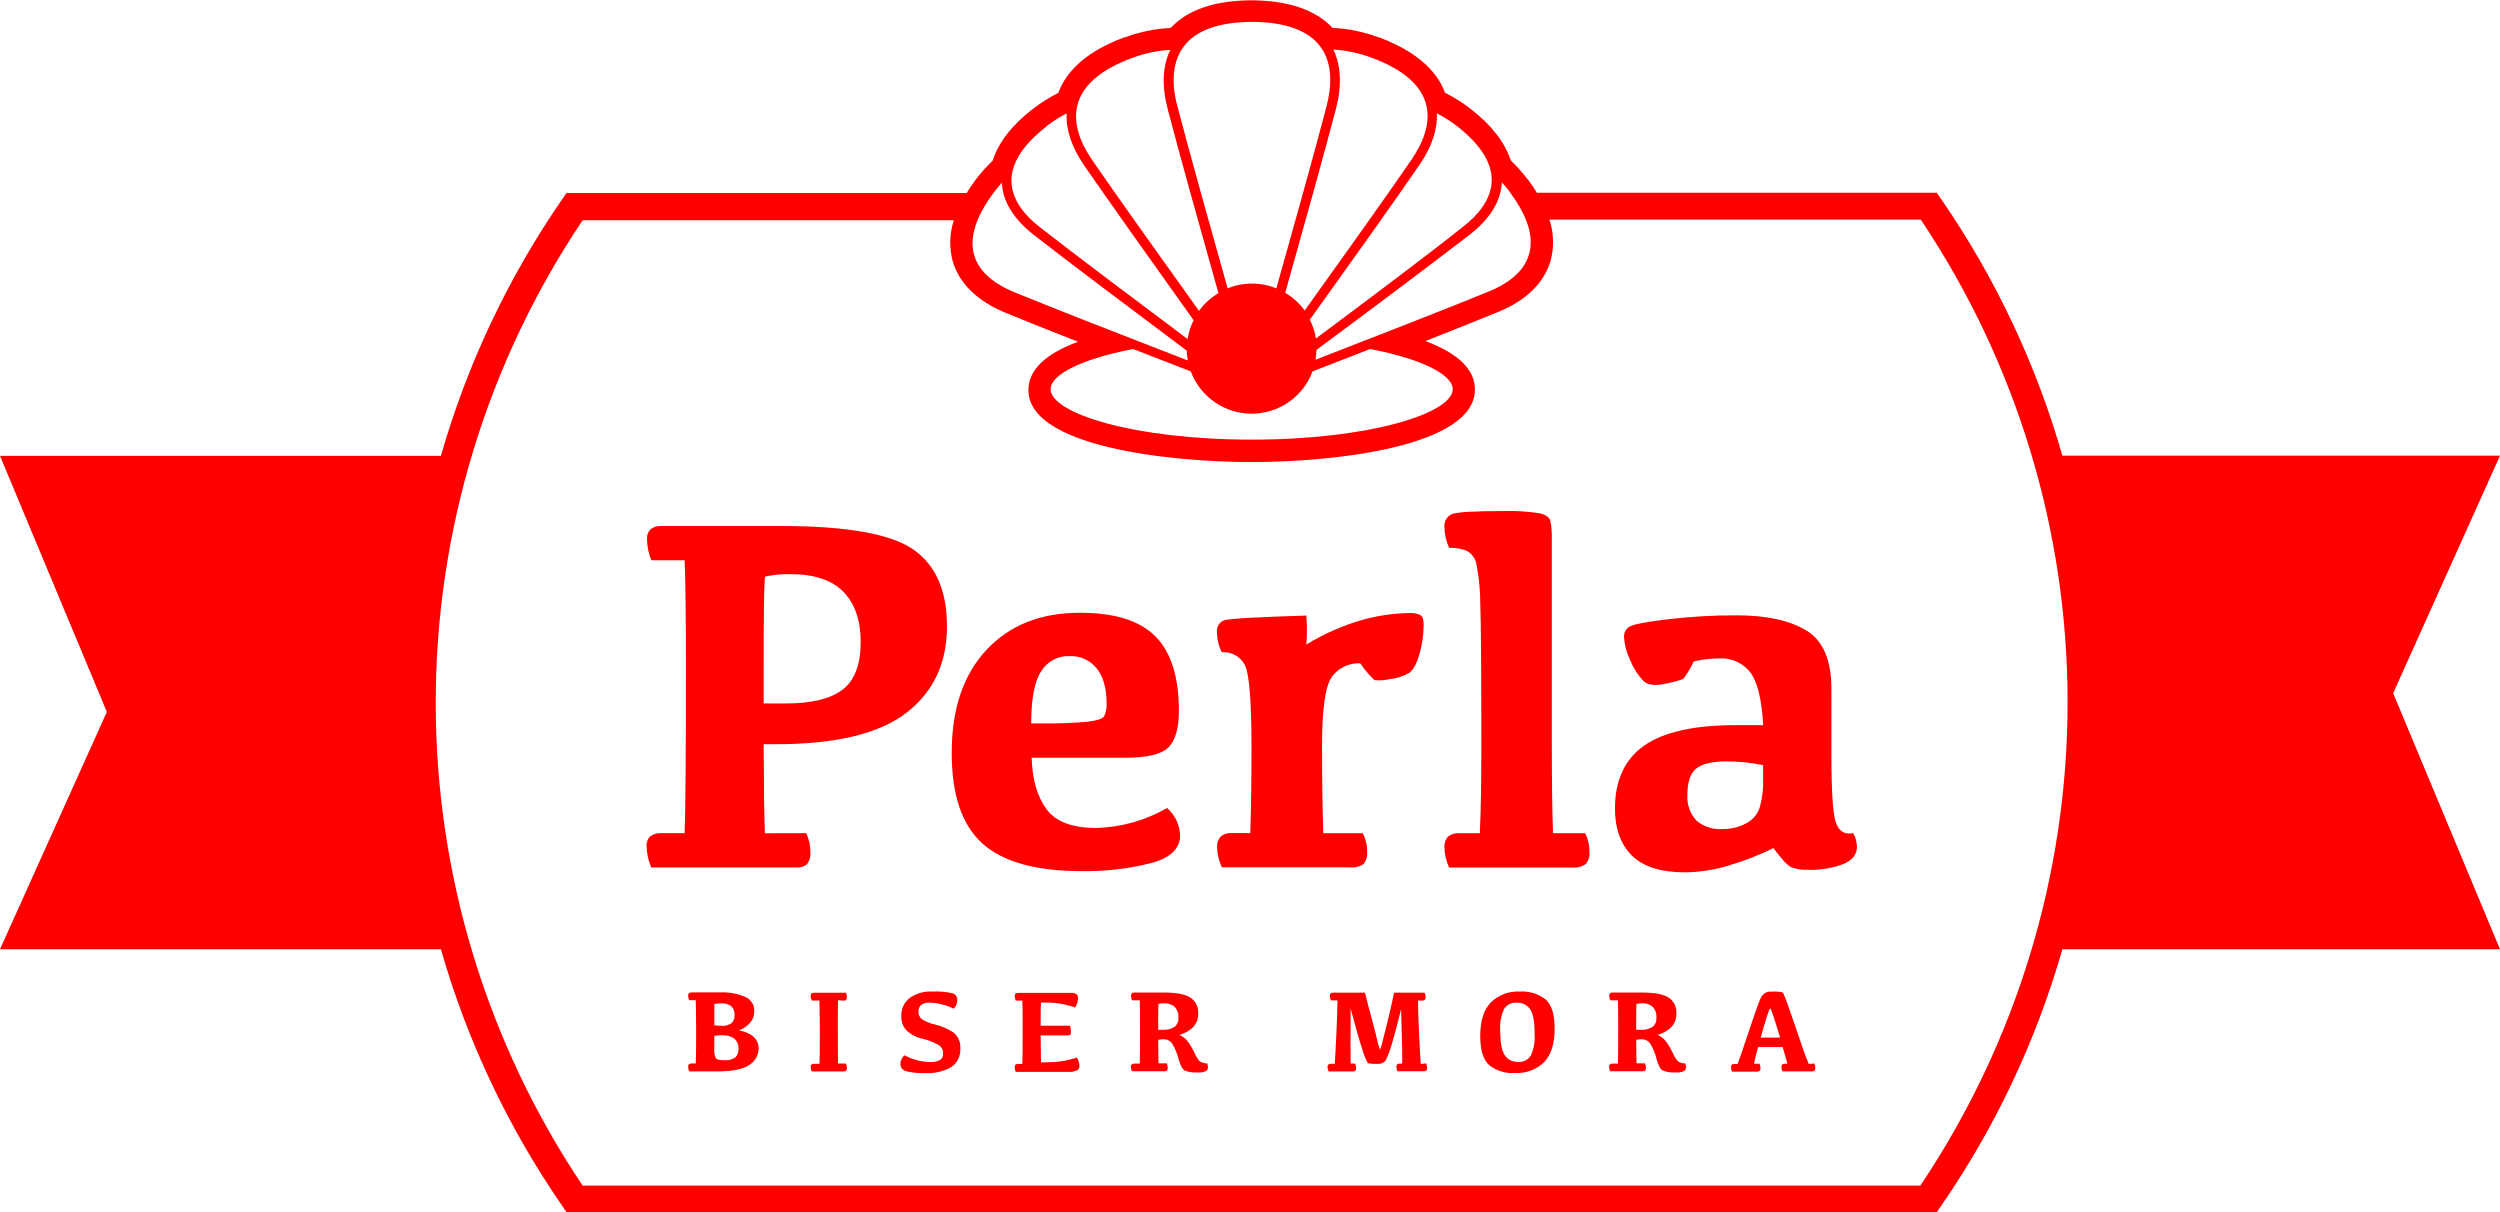 <svg width="99" height="48" viewBox="0 0 99 48" fill="none" xmlns="http://www.w3.org/2000/svg">
<g clip-path="url(#clip0_806_14240)">
<path d="M30.29 32.997C30.264 32.357 30.247 31.182 30.24 29.471H30.718C33.093 29.471 34.817 29.057 35.891 28.228C36.965 27.399 37.501 26.258 37.5 24.806C37.5 23.393 37.056 22.377 36.169 21.761C35.282 21.144 33.554 20.834 30.984 20.83H26.199C26.044 20.819 25.891 20.863 25.766 20.954C25.714 21.007 25.674 21.07 25.65 21.139C25.625 21.208 25.616 21.282 25.622 21.355C25.626 21.64 25.684 21.922 25.792 22.187H27.112C27.145 23.032 27.162 24.422 27.162 26.357C27.162 29.937 27.145 32.15 27.112 32.993H26.19C26.033 32.983 25.878 33.027 25.751 33.118C25.698 33.168 25.658 33.229 25.632 33.297C25.607 33.365 25.597 33.437 25.604 33.509C25.611 33.799 25.674 34.085 25.79 34.351H31.546C31.622 34.358 31.698 34.349 31.77 34.326C31.842 34.302 31.908 34.264 31.964 34.213C32.065 34.072 32.11 33.899 32.093 33.727C32.092 33.473 32.035 33.223 31.925 32.993L30.29 32.997ZM30.24 26.372C30.24 24.43 30.256 23.25 30.29 22.835C30.619 22.763 30.956 22.73 31.292 22.736C32.247 22.736 32.95 22.971 33.403 23.44C33.856 23.909 34.083 24.569 34.083 25.421C34.083 26.318 33.843 26.948 33.364 27.312C32.885 27.675 32.135 27.857 31.115 27.857H30.24V26.372Z" fill="#FF0000"/>
<path d="M46.732 33.084C46.725 32.877 46.676 32.674 46.588 32.486C46.499 32.299 46.373 32.132 46.217 31.995C45.359 32.493 44.389 32.765 43.397 32.786C42.464 32.786 41.81 32.542 41.441 32.042C41.071 31.541 40.881 30.871 40.853 30.007H44.548C45.442 30.007 46.021 29.863 46.286 29.581C46.551 29.298 46.684 28.821 46.684 28.155C46.684 26.807 46.373 25.821 45.75 25.197C45.128 24.572 44.129 24.262 42.753 24.266C41.21 24.266 39.98 24.756 39.063 25.736C38.146 26.717 37.688 28.075 37.688 29.811C37.688 31.483 38.095 32.682 38.91 33.408C39.725 34.134 41.032 34.497 42.83 34.497C43.751 34.512 44.671 34.407 45.566 34.184C46.343 33.977 46.732 33.609 46.732 33.08V33.084ZM41.232 26.578C41.349 26.388 41.514 26.233 41.711 26.128C41.907 26.023 42.129 25.973 42.352 25.982C42.558 25.973 42.764 26.012 42.952 26.097C43.14 26.182 43.305 26.311 43.434 26.472C43.692 26.799 43.821 27.26 43.821 27.855C43.835 28.031 43.8 28.207 43.722 28.365C43.656 28.467 43.429 28.54 43.042 28.583C42.484 28.632 41.923 28.653 41.362 28.646H40.836C40.836 27.663 40.969 26.974 41.234 26.578" fill="#FF0000"/>
<path d="M53.995 34.213C54.05 34.145 54.091 34.068 54.116 33.984C54.141 33.901 54.149 33.813 54.139 33.727C54.144 33.471 54.083 33.219 53.962 32.994H52.402C52.37 32.024 52.354 30.869 52.353 29.527C52.353 28.06 52.484 27.151 52.745 26.798C52.873 26.624 53.042 26.485 53.238 26.392C53.433 26.299 53.649 26.257 53.865 26.267C54.027 26.508 54.215 26.731 54.425 26.932C54.63 26.953 54.837 26.94 55.037 26.893C55.308 26.866 55.57 26.782 55.806 26.645C55.968 26.532 56.105 26.273 56.213 25.888C56.319 25.518 56.374 25.136 56.377 24.752C56.377 24.547 56.338 24.417 56.258 24.361C56.109 24.291 55.945 24.262 55.782 24.277C55.177 24.29 54.577 24.376 53.994 24.534C53.197 24.759 52.435 25.093 51.73 25.525C51.764 25.143 51.764 24.758 51.73 24.376C49.72 24.436 48.628 24.501 48.454 24.572C48.366 24.611 48.293 24.677 48.245 24.761C48.198 24.845 48.179 24.942 48.191 25.037C48.196 25.311 48.259 25.581 48.378 25.828C48.564 25.813 48.75 25.853 48.914 25.943C49.077 26.033 49.21 26.169 49.296 26.335C49.471 26.672 49.559 27.765 49.559 29.613C49.559 30.894 49.543 32.019 49.511 32.99H48.785C48.624 32.975 48.464 33.023 48.338 33.124C48.287 33.184 48.248 33.255 48.223 33.33C48.199 33.406 48.191 33.486 48.198 33.565C48.207 33.836 48.27 34.102 48.385 34.347H53.45C53.648 34.37 53.847 34.321 54.01 34.209" fill="#FF0000"/>
<path d="M61.5 32.996C61.466 32.151 61.45 30.786 61.451 28.9V21.279C61.457 21.063 61.438 20.847 61.395 20.635C61.36 20.482 61.209 20.378 60.955 20.322C60.478 20.251 59.996 20.223 59.514 20.238C58.394 20.238 57.722 20.277 57.513 20.352C57.409 20.392 57.322 20.467 57.265 20.563C57.208 20.659 57.185 20.772 57.2 20.882C57.204 21.163 57.267 21.44 57.386 21.694C57.63 21.685 57.872 21.727 58.097 21.819C58.197 21.875 58.282 21.954 58.347 22.048C58.411 22.142 58.454 22.25 58.471 22.362C58.57 22.88 58.62 23.406 58.62 23.934C58.647 24.698 58.661 26.58 58.661 29.58C58.661 31.012 58.641 32.151 58.601 32.996H57.786C57.625 32.982 57.465 33.03 57.34 33.13C57.288 33.19 57.249 33.261 57.225 33.336C57.201 33.412 57.192 33.492 57.2 33.571C57.208 33.842 57.271 34.108 57.386 34.353H62.239C62.436 34.376 62.635 34.327 62.799 34.215C62.909 34.079 62.961 33.904 62.943 33.73C62.947 33.475 62.888 33.223 62.773 32.996H61.5Z" fill="#FF0000"/>
<path d="M72.71 32.603C72.586 32.269 72.524 31.373 72.524 29.915V27.29C72.524 26.14 72.193 25.365 71.531 24.967C70.869 24.568 69.956 24.369 68.791 24.367C67.865 24.364 66.939 24.417 66.019 24.526C65.151 24.632 64.651 24.73 64.515 24.823C64.45 24.864 64.397 24.922 64.362 24.989C64.326 25.057 64.309 25.132 64.311 25.209C64.331 25.547 64.42 25.878 64.575 26.181C64.694 26.479 64.871 26.752 65.095 26.983C65.268 27.134 65.561 27.164 65.974 27.072C66.207 27.027 66.436 26.965 66.659 26.886C66.821 26.669 66.959 26.437 67.072 26.192C67.398 26.117 67.731 26.077 68.065 26.073C68.303 26.056 68.542 26.099 68.761 26.196C68.979 26.294 69.17 26.443 69.317 26.631C69.596 27.003 69.764 27.698 69.823 28.716H68.74C67.086 28.716 65.874 28.987 65.107 29.528C64.339 30.069 63.954 30.899 63.953 32.019C63.953 32.817 64.177 33.437 64.623 33.88C65.07 34.323 65.773 34.545 66.732 34.545C67.343 34.537 67.948 34.438 68.53 34.252C69.113 34.078 69.681 33.854 70.228 33.584C70.553 34.025 70.788 34.281 70.943 34.346C71.143 34.42 71.356 34.454 71.57 34.444C72.058 34.464 72.546 34.386 73.003 34.214C73.358 34.057 73.535 33.841 73.535 33.534C73.531 33.343 73.48 33.155 73.386 32.989C73.061 33.061 72.837 32.931 72.71 32.598V32.603ZM69.821 30.859C69.831 31.228 69.788 31.597 69.692 31.953C69.65 32.092 69.58 32.221 69.487 32.333C69.394 32.444 69.28 32.536 69.151 32.603C68.86 32.758 68.533 32.837 68.203 32.83C67.829 32.857 67.459 32.734 67.174 32.49C67.05 32.354 66.954 32.194 66.893 32.021C66.832 31.847 66.807 31.662 66.82 31.479C66.82 30.964 66.939 30.614 67.178 30.429C67.417 30.244 67.814 30.151 68.369 30.151C68.856 30.151 69.342 30.201 69.819 30.3L69.821 30.859Z" fill="#FF0000"/>
<path d="M29.233 40.818C29.658 40.642 29.871 40.384 29.871 40.045C29.876 39.929 29.846 39.814 29.786 39.715C29.726 39.616 29.638 39.536 29.533 39.486C29.206 39.345 28.851 39.281 28.495 39.3H27.385C27.349 39.298 27.313 39.307 27.284 39.328C27.272 39.34 27.263 39.355 27.257 39.371C27.251 39.387 27.249 39.404 27.25 39.421C27.252 39.485 27.266 39.549 27.291 39.608H27.553C27.553 39.794 27.568 40.205 27.568 40.81C27.568 41.483 27.563 41.917 27.553 42.113H27.385C27.349 42.111 27.313 42.12 27.284 42.141C27.272 42.153 27.263 42.167 27.257 42.183C27.252 42.199 27.249 42.216 27.25 42.232C27.251 42.3 27.265 42.366 27.291 42.428H28.398C29.003 42.428 29.426 42.343 29.667 42.173C29.78 42.106 29.874 42.011 29.939 41.898C30.004 41.784 30.039 41.656 30.041 41.525C30.041 41.14 29.774 40.899 29.242 40.799L29.233 40.818ZM28.29 39.756C28.382 39.742 28.475 39.734 28.568 39.734C28.707 39.723 28.846 39.763 28.958 39.846C29.004 39.892 29.039 39.947 29.062 40.007C29.084 40.068 29.093 40.133 29.087 40.198C29.092 40.257 29.084 40.317 29.063 40.372C29.042 40.428 29.009 40.478 28.966 40.52C28.849 40.599 28.709 40.635 28.568 40.622C28.474 40.623 28.381 40.616 28.288 40.6C28.288 40.183 28.288 39.902 28.288 39.756H28.29ZM29.111 41.88C28.986 41.961 28.838 41.999 28.689 41.987C28.503 41.987 28.389 41.959 28.348 41.905C28.296 41.797 28.274 41.676 28.286 41.557V41.02C28.387 41.004 28.489 40.996 28.59 40.996C28.766 40.982 28.94 41.03 29.083 41.132C29.138 41.182 29.181 41.244 29.209 41.312C29.236 41.381 29.248 41.455 29.244 41.529C29.25 41.593 29.241 41.659 29.218 41.72C29.195 41.781 29.159 41.836 29.111 41.88Z" fill="#FF0000"/>
<path d="M33.41 39.627C33.428 39.629 33.445 39.627 33.462 39.621C33.479 39.616 33.494 39.607 33.507 39.596C33.531 39.563 33.541 39.523 33.537 39.482C33.537 39.424 33.523 39.366 33.498 39.313H32.238C32.203 39.31 32.167 39.32 32.138 39.341C32.125 39.353 32.115 39.367 32.109 39.383C32.103 39.399 32.1 39.417 32.102 39.434C32.105 39.498 32.118 39.561 32.143 39.62H32.449C32.449 39.806 32.462 40.138 32.464 40.586C32.464 41.416 32.464 41.928 32.453 42.126H32.238C32.203 42.123 32.167 42.133 32.138 42.154C32.125 42.165 32.115 42.179 32.109 42.195C32.103 42.211 32.101 42.228 32.102 42.245C32.105 42.309 32.118 42.372 32.143 42.431H33.41C33.428 42.432 33.445 42.43 33.462 42.425C33.479 42.42 33.494 42.411 33.507 42.4C33.529 42.366 33.54 42.326 33.537 42.286C33.537 42.227 33.524 42.169 33.498 42.117H33.188C33.181 41.919 33.177 41.407 33.177 40.579C33.177 40.13 33.177 39.806 33.186 39.611L33.41 39.627Z" fill="#FF0000"/>
<path d="M37.758 40.887C37.531 40.736 37.278 40.628 37.011 40.568C36.83 40.526 36.657 40.455 36.5 40.356C36.456 40.32 36.422 40.274 36.4 40.221C36.378 40.169 36.369 40.113 36.373 40.056C36.37 40.008 36.377 39.96 36.395 39.915C36.412 39.87 36.439 39.829 36.474 39.796C36.581 39.726 36.709 39.694 36.836 39.706C37.16 39.72 37.478 39.801 37.769 39.945C37.859 39.854 37.909 39.731 37.909 39.604C37.913 39.545 37.897 39.486 37.863 39.437C37.829 39.388 37.779 39.352 37.722 39.334C37.466 39.275 37.202 39.252 36.939 39.265C36.612 39.243 36.288 39.334 36.02 39.522C35.912 39.607 35.826 39.717 35.769 39.842C35.712 39.967 35.685 40.103 35.692 40.241C35.682 40.446 35.754 40.646 35.892 40.799C36.074 40.97 36.301 41.087 36.547 41.136C36.761 41.19 36.968 41.271 37.161 41.378C37.219 41.412 37.268 41.461 37.3 41.52C37.333 41.579 37.35 41.646 37.347 41.713C37.352 41.764 37.343 41.814 37.322 41.86C37.301 41.906 37.269 41.946 37.228 41.976C37.097 42.04 36.951 42.067 36.806 42.056C36.46 42.046 36.122 41.954 35.819 41.788C35.769 41.83 35.728 41.882 35.7 41.941C35.672 42.001 35.657 42.065 35.656 42.13C35.655 42.199 35.678 42.266 35.721 42.32C35.764 42.373 35.825 42.41 35.893 42.423C36.133 42.48 36.38 42.505 36.627 42.495C36.99 42.518 37.353 42.435 37.67 42.257C37.79 42.175 37.886 42.063 37.949 41.932C38.012 41.802 38.039 41.657 38.029 41.512C38.036 41.393 38.015 41.275 37.968 41.165C37.92 41.056 37.848 40.959 37.756 40.883" fill="#FF0000"/>
<path d="M41.412 42.071H41.225C41.225 41.948 41.212 41.593 41.21 41.002H42.276C42.313 41.007 42.351 40.998 42.383 40.976C42.405 40.947 42.415 40.909 42.41 40.872C42.411 40.786 42.397 40.701 42.371 40.619H41.21C41.21 40.159 41.21 39.854 41.225 39.703H41.335C41.757 39.689 42.176 39.756 42.573 39.898C42.644 39.795 42.683 39.674 42.687 39.548C42.692 39.515 42.689 39.48 42.678 39.448C42.667 39.415 42.648 39.386 42.623 39.362C42.559 39.327 42.486 39.312 42.412 39.318H40.316C40.28 39.315 40.244 39.325 40.214 39.346C40.202 39.358 40.193 39.373 40.187 39.389C40.181 39.405 40.179 39.422 40.18 39.439C40.182 39.503 40.196 39.566 40.221 39.625H40.484C40.494 39.811 40.497 40.142 40.497 40.591C40.497 41.421 40.493 41.935 40.484 42.133H40.316C40.28 42.13 40.244 42.14 40.214 42.16C40.202 42.172 40.193 42.187 40.187 42.202C40.181 42.218 40.179 42.235 40.18 42.252C40.181 42.319 40.194 42.385 40.221 42.447H42.274C42.401 42.457 42.529 42.438 42.648 42.391C42.68 42.373 42.707 42.346 42.724 42.313C42.741 42.28 42.747 42.242 42.743 42.205C42.743 42.088 42.708 41.973 42.642 41.876C42.247 42.013 41.83 42.076 41.412 42.062" fill="#FF0000"/>
<path d="M47.538 42.059C47.435 41.951 47.354 41.825 47.299 41.686C47.224 41.524 47.131 41.37 47.023 41.226C46.939 41.119 46.828 41.036 46.702 40.984C47.2 40.828 47.449 40.547 47.449 40.143C47.458 40.019 47.435 39.895 47.381 39.782C47.327 39.67 47.244 39.574 47.141 39.504C46.935 39.373 46.593 39.306 46.114 39.305H44.92C44.885 39.302 44.849 39.312 44.821 39.333C44.809 39.345 44.8 39.36 44.794 39.376C44.788 39.392 44.786 39.409 44.787 39.426C44.789 39.49 44.802 39.553 44.826 39.612H45.133C45.14 39.807 45.144 40.129 45.144 40.579C45.144 41.409 45.144 41.921 45.133 42.118H44.918C44.882 42.115 44.846 42.125 44.817 42.146C44.805 42.158 44.795 42.172 44.789 42.188C44.783 42.203 44.78 42.22 44.782 42.237C44.784 42.301 44.798 42.364 44.823 42.423H46.118C46.135 42.425 46.152 42.423 46.168 42.417C46.184 42.412 46.199 42.403 46.211 42.392C46.235 42.359 46.245 42.318 46.241 42.278C46.241 42.219 46.228 42.162 46.202 42.109H45.875C45.875 41.944 45.872 41.633 45.864 41.178C45.934 41.162 46.005 41.155 46.077 41.156C46.147 41.154 46.216 41.17 46.277 41.202C46.339 41.235 46.391 41.283 46.428 41.342C46.535 41.523 46.616 41.718 46.667 41.923C46.74 42.186 46.822 42.342 46.913 42.392C47.071 42.455 47.24 42.481 47.41 42.468C47.543 42.485 47.678 42.459 47.794 42.392C47.844 42.34 47.848 42.245 47.807 42.109C47.712 42.115 47.617 42.09 47.538 42.036V42.059ZM46.506 40.668C46.369 40.751 46.211 40.789 46.051 40.78H45.864V40.571C45.864 40.123 45.864 39.849 45.875 39.752C45.953 39.736 46.033 39.728 46.112 39.73C46.256 39.724 46.397 39.772 46.508 39.864C46.565 39.923 46.609 39.993 46.636 40.071C46.662 40.148 46.672 40.231 46.663 40.312C46.669 40.38 46.657 40.448 46.63 40.51C46.602 40.572 46.56 40.626 46.506 40.668Z" fill="#FF0000"/>
<path d="M56.263 42.133C56.246 41.936 56.225 41.535 56.195 40.927C56.165 40.318 56.154 39.886 56.154 39.624H56.328C56.345 39.625 56.362 39.623 56.379 39.617C56.395 39.612 56.41 39.603 56.423 39.592C56.447 39.559 56.458 39.519 56.453 39.478C56.452 39.42 56.439 39.362 56.414 39.309H55.206C55.145 39.629 55.038 40.087 54.891 40.681C54.743 41.275 54.663 41.573 54.652 41.573C54.593 41.421 54.548 41.264 54.519 41.104C54.443 40.791 54.362 40.487 54.282 40.193C54.202 39.899 54.124 39.605 54.054 39.309H52.798C52.763 39.306 52.727 39.316 52.698 39.337C52.685 39.349 52.675 39.363 52.669 39.379C52.663 39.395 52.661 39.413 52.662 39.43C52.664 39.494 52.677 39.557 52.701 39.616H52.963C52.963 39.875 52.95 40.309 52.922 40.919C52.894 41.53 52.871 41.928 52.856 42.126H52.707C52.671 42.123 52.636 42.133 52.606 42.154C52.594 42.165 52.584 42.179 52.578 42.195C52.572 42.211 52.569 42.228 52.571 42.245C52.572 42.309 52.586 42.372 52.612 42.431H53.575C53.592 42.432 53.61 42.43 53.627 42.425C53.643 42.419 53.659 42.411 53.672 42.399C53.694 42.366 53.704 42.326 53.702 42.286C53.702 42.227 53.688 42.169 53.663 42.116H53.485C53.478 41.821 53.478 41.095 53.485 39.938C53.672 40.648 53.825 41.183 53.944 41.543C53.996 41.737 54.069 41.924 54.163 42.101C54.292 42.128 54.425 42.137 54.557 42.127C54.62 42.134 54.684 42.124 54.741 42.097C54.799 42.07 54.848 42.028 54.883 41.975C54.989 41.746 55.075 41.509 55.139 41.266C55.249 40.893 55.365 40.456 55.482 39.962C55.522 41.104 55.535 41.824 55.527 42.118H55.432C55.396 42.116 55.36 42.125 55.331 42.146C55.319 42.158 55.31 42.172 55.304 42.188C55.299 42.204 55.296 42.221 55.297 42.237C55.299 42.301 55.313 42.364 55.337 42.423H56.388C56.405 42.425 56.423 42.423 56.439 42.417C56.456 42.412 56.471 42.403 56.485 42.392C56.507 42.358 56.517 42.318 56.514 42.278C56.514 42.22 56.501 42.162 56.475 42.109L56.263 42.133Z" fill="#FF0000"/>
<path d="M60.176 39.265C59.966 39.255 59.756 39.288 59.56 39.362C59.364 39.436 59.185 39.55 59.035 39.697C58.757 39.986 58.617 40.427 58.617 41.025C58.617 41.583 58.735 41.967 58.97 42.177C59.257 42.404 59.619 42.517 59.985 42.492C60.198 42.504 60.411 42.472 60.611 42.398C60.811 42.324 60.993 42.209 61.146 42.062C61.425 41.772 61.564 41.33 61.564 40.734C61.564 40.176 61.447 39.792 61.212 39.582C60.917 39.352 60.548 39.239 60.176 39.265ZM60.618 41.803C60.565 41.886 60.49 41.953 60.402 41.998C60.313 42.041 60.215 42.06 60.116 42.052C60.014 42.056 59.914 42.035 59.823 41.99C59.732 41.945 59.654 41.878 59.595 41.795C59.472 41.624 59.409 41.295 59.409 40.803C59.387 40.512 59.44 40.221 59.562 39.956C59.614 39.873 59.689 39.805 59.778 39.761C59.866 39.717 59.965 39.699 60.064 39.707C60.164 39.702 60.264 39.722 60.355 39.765C60.446 39.807 60.525 39.872 60.584 39.952C60.709 40.116 60.771 40.451 60.771 40.956C60.793 41.246 60.741 41.538 60.62 41.803" fill="#FF0000"/>
<path d="M66.474 42.059C66.373 41.95 66.292 41.824 66.237 41.686C66.161 41.524 66.069 41.37 65.961 41.226C65.877 41.119 65.766 41.036 65.64 40.984C66.137 40.828 66.386 40.547 66.386 40.143C66.396 40.019 66.372 39.895 66.318 39.782C66.264 39.67 66.181 39.574 66.078 39.504C65.873 39.373 65.531 39.306 65.052 39.305H63.857C63.822 39.302 63.787 39.312 63.758 39.333C63.746 39.345 63.737 39.36 63.731 39.376C63.726 39.392 63.723 39.409 63.725 39.426C63.727 39.49 63.74 39.553 63.764 39.612H64.07C64.078 39.807 64.081 40.129 64.081 40.579C64.081 41.409 64.081 41.921 64.07 42.118H63.855C63.82 42.115 63.784 42.125 63.755 42.146C63.742 42.158 63.733 42.172 63.726 42.188C63.72 42.203 63.718 42.22 63.719 42.237C63.722 42.301 63.736 42.364 63.76 42.423H65.055C65.072 42.425 65.089 42.423 65.105 42.417C65.121 42.412 65.136 42.403 65.149 42.392C65.172 42.359 65.183 42.318 65.179 42.278C65.179 42.219 65.165 42.162 65.139 42.109H64.805C64.805 41.944 64.802 41.633 64.794 41.178C64.864 41.162 64.935 41.155 65.007 41.156C65.077 41.154 65.146 41.17 65.207 41.202C65.269 41.235 65.321 41.283 65.358 41.342C65.466 41.522 65.546 41.718 65.595 41.923C65.669 42.185 65.752 42.342 65.843 42.392C66.001 42.455 66.17 42.481 66.34 42.468C66.473 42.485 66.608 42.459 66.724 42.392C66.774 42.34 66.78 42.245 66.737 42.109C66.641 42.115 66.546 42.089 66.466 42.036L66.474 42.059ZM65.436 40.668C65.299 40.751 65.141 40.79 64.981 40.78H64.794V40.571C64.794 40.123 64.794 39.849 64.805 39.752C64.883 39.736 64.963 39.728 65.042 39.73C65.186 39.724 65.328 39.772 65.438 39.864C65.495 39.923 65.539 39.993 65.566 40.071C65.593 40.148 65.602 40.231 65.593 40.312C65.599 40.38 65.587 40.448 65.56 40.51C65.532 40.572 65.49 40.626 65.436 40.668Z" fill="#FF0000"/>
<path d="M71.625 42.132C71.501 41.831 71.306 41.286 71.043 40.5C70.779 39.713 70.628 39.311 70.589 39.293C70.446 39.268 70.3 39.26 70.154 39.269C70.072 39.26 69.989 39.275 69.915 39.313C69.842 39.352 69.781 39.411 69.742 39.483C69.67 39.627 69.523 40.031 69.303 40.693C69.083 41.356 68.919 41.836 68.811 42.132H68.682C68.646 42.13 68.61 42.139 68.581 42.16C68.569 42.172 68.56 42.186 68.554 42.202C68.548 42.218 68.546 42.235 68.547 42.251C68.549 42.315 68.562 42.378 68.587 42.438H69.591C69.608 42.439 69.625 42.437 69.642 42.431C69.658 42.425 69.673 42.416 69.686 42.404C69.709 42.372 69.719 42.332 69.716 42.292C69.716 42.234 69.702 42.176 69.677 42.123H69.458C69.479 42.006 69.533 41.784 69.619 41.464H70.595C70.69 41.792 70.75 42.013 70.781 42.123H70.681C70.644 42.121 70.608 42.13 70.578 42.151C70.566 42.163 70.557 42.177 70.551 42.193C70.545 42.209 70.543 42.225 70.544 42.242C70.546 42.306 70.559 42.369 70.584 42.428H71.759C71.777 42.43 71.795 42.428 71.812 42.422C71.828 42.416 71.844 42.407 71.856 42.395C71.88 42.363 71.891 42.323 71.886 42.283C71.886 42.224 71.873 42.166 71.847 42.114L71.625 42.132ZM69.723 41.09C69.94 40.318 70.064 39.932 70.097 39.932C70.129 39.932 70.261 40.318 70.492 41.09H69.723Z" fill="#FF0000"/>
<path d="M99 18.045H81.67C80.633 14.42 79.011 10.987 76.868 7.881L76.696 7.633H60.862C60.759 7.464 60.645 7.293 60.517 7.119L60.472 7.075C60.275 6.816 60.058 6.574 59.824 6.349C59.596 5.641 59.066 4.958 58.247 4.32L58.202 4.286L58.187 4.273C57.885 4.044 57.563 3.843 57.224 3.674C56.871 2.728 55.99 1.998 54.611 1.479C54.596 1.471 54.581 1.466 54.565 1.462H54.542C53.973 1.252 53.375 1.132 52.769 1.104C52.097 0.391 51.029 0.025 49.596 0.012H49.533C48.096 0.025 47.028 0.384 46.36 1.106C45.741 1.136 45.131 1.262 44.551 1.479H44.523C43.136 1.992 42.257 2.732 41.91 3.677C41.56 3.855 41.226 4.065 40.914 4.303L40.897 4.314C40.072 4.956 39.538 5.641 39.31 6.362C39.069 6.592 38.846 6.841 38.644 7.106L38.625 7.132C38.497 7.304 38.385 7.473 38.28 7.643H22.434L22.264 7.888C20.12 10.994 18.498 14.427 17.46 18.053H0L4.231 28.191L0 37.59H17.46C18.498 41.216 20.12 44.648 22.264 47.753L22.434 48.001H76.696L76.868 47.753C79.011 44.648 80.633 41.215 81.67 37.59H99L94.769 27.45L99 18.045ZM59.805 7.62V7.631C60.494 8.562 60.748 9.379 60.552 10.061C60.339 10.83 59.589 11.282 58.999 11.526C57.523 12.135 54.453 13.332 52.093 14.246C52.116 14.117 52.129 13.987 52.131 13.857C54.186 12.339 56.925 10.28 58.232 9.268C59.016 8.653 59.441 7.948 59.473 7.22C59.585 7.343 59.695 7.475 59.807 7.62H59.805ZM49.566 16.383C50.091 16.382 50.604 16.221 51.035 15.921C51.465 15.622 51.794 15.198 51.978 14.707L54.258 13.821C56.295 14.212 57.528 14.832 57.528 15.413C57.528 16.357 54.258 17.409 49.566 17.409C44.874 17.409 41.604 16.357 41.604 15.413C41.604 14.832 42.838 14.212 44.872 13.821L47.155 14.707C47.338 15.198 47.667 15.622 48.098 15.921C48.529 16.221 49.041 16.382 49.566 16.383ZM56.899 4.485C57.176 4.63 57.44 4.798 57.689 4.988C58.605 5.697 59.07 6.418 59.072 7.125C59.072 7.922 58.475 8.558 57.971 8.951C56.739 9.943 54.126 11.902 52.11 13.404C52.069 13.145 51.988 12.894 51.869 12.66C53.396 10.53 55.281 7.888 56.214 6.526C56.702 5.814 56.931 5.118 56.899 4.478V4.485ZM52.793 1.963C53.304 1.992 53.807 2.097 54.286 2.274L54.331 2.29C55.503 2.726 56.216 3.318 56.45 4.048C56.713 4.876 56.302 5.723 55.91 6.302C54.998 7.635 53.174 10.193 51.666 12.296C51.459 12.013 51.197 11.775 50.895 11.595C51.623 9.009 52.496 5.878 52.911 4.279C53.146 3.368 53.097 2.579 52.801 1.963H52.793ZM46.888 1.825C47.368 1.199 48.264 0.877 49.581 0.866H49.605C50.893 0.877 51.789 1.199 52.271 1.825C52.814 2.53 52.715 3.5 52.538 4.182C52.129 5.764 51.268 8.849 50.544 11.42C49.926 11.166 49.233 11.166 48.614 11.42C47.894 8.864 47.028 5.76 46.619 4.182C46.433 3.497 46.345 2.53 46.888 1.825ZM42.696 4.059C42.929 3.329 43.64 2.739 44.809 2.303L44.867 2.281H44.876C45.347 2.106 45.841 2.003 46.343 1.976C46.041 2.592 45.998 3.381 46.233 4.292C46.647 5.887 47.526 9.039 48.25 11.608C47.949 11.787 47.686 12.026 47.48 12.31C45.957 10.185 44.139 7.635 43.235 6.315C42.843 5.744 42.431 4.889 42.696 4.061V4.059ZM41.434 5.001L41.453 4.988L41.472 4.973C41.713 4.79 41.97 4.628 42.239 4.489C42.205 5.126 42.435 5.82 42.922 6.537C43.855 7.886 45.721 10.521 47.267 12.68C47.149 12.915 47.069 13.166 47.028 13.425C45.008 11.915 42.403 9.955 41.154 8.977C40.65 8.584 40.051 7.948 40.053 7.151C40.053 6.444 40.52 5.723 41.434 5.014V5.001ZM39.327 7.657L39.374 7.596C39.475 7.468 39.574 7.348 39.674 7.237C39.704 7.961 40.13 8.665 40.915 9.284C42.209 10.295 44.951 12.356 46.994 13.884C46.998 14.015 47.011 14.145 47.033 14.274C44.682 13.363 41.621 12.17 40.128 11.554C39.536 11.31 38.788 10.857 38.573 10.089C38.386 9.407 38.637 8.599 39.32 7.669L39.327 7.657ZM76.06 46.949H23.071C19.279 41.292 17.255 34.64 17.255 27.835C17.255 21.031 19.279 14.379 23.071 8.722H37.774C37.601 9.24 37.583 9.797 37.722 10.325C37.967 11.204 38.681 11.909 39.788 12.373C40.426 12.637 41.401 13.026 42.688 13.533C41.382 14.018 40.725 14.661 40.725 15.45C40.725 17.686 46.287 18.297 49.566 18.297C52.846 18.297 58.407 17.686 58.407 15.424C58.407 14.635 57.749 13.992 56.444 13.507C57.737 12.996 58.712 12.607 59.344 12.347C60.451 11.891 61.164 11.185 61.409 10.299C61.547 9.771 61.529 9.214 61.358 8.696H76.062C79.853 14.353 81.877 21.005 81.877 27.809C81.877 34.614 79.853 41.266 76.062 46.923" fill="#FF0000"/>
</g>
<defs>
<clipPath id="clip0_806_14240">
<rect width="99" height="48" fill="white"/>
</clipPath>
</defs>
</svg>
